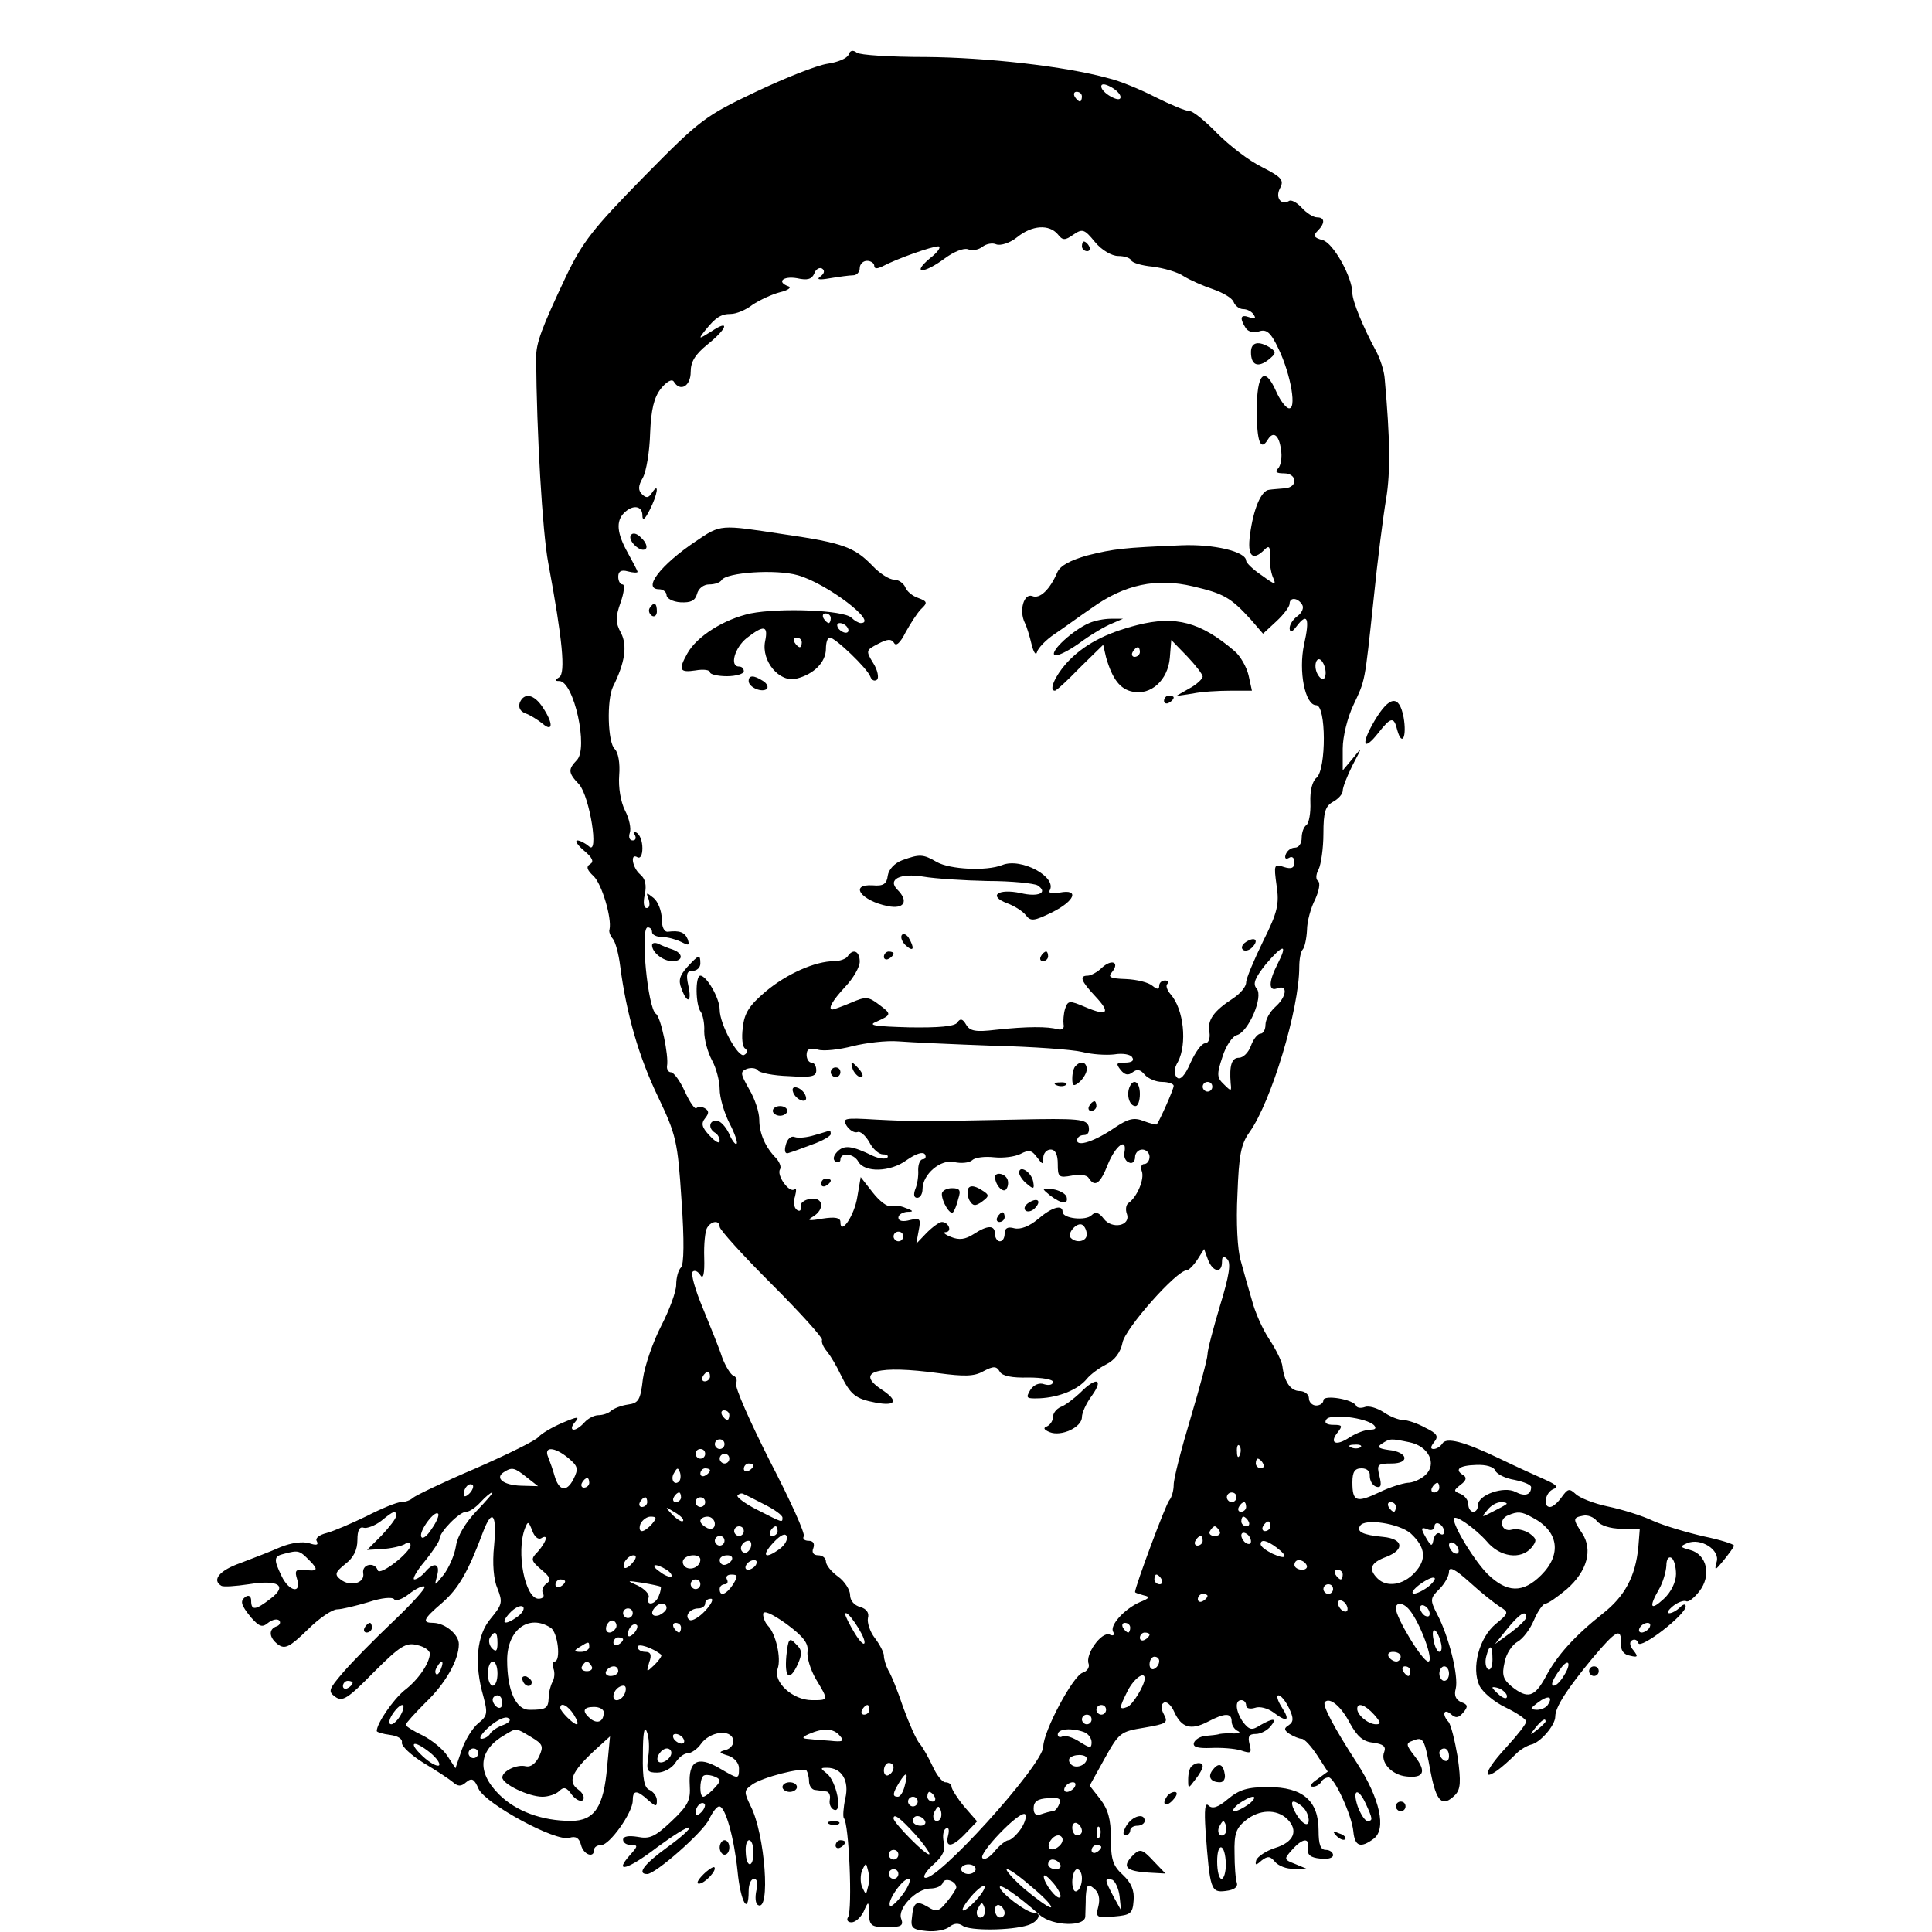 <?xml version="1.0" standalone="no"?>
<!DOCTYPE svg PUBLIC "-//W3C//DTD SVG 20010904//EN"
 "http://www.w3.org/TR/2001/REC-SVG-20010904/DTD/svg10.dtd">
<svg version="1.0" xmlns="http://www.w3.org/2000/svg"
 width="400pt" height="400pt" viewBox="0 0 400 400"
 preserveAspectRatio="xMidYMid meet">

<g transform="translate(0,400) scale(0.1,-0.1)"
fill="#000000" stroke="none">
<path d="M1757 3887 c-3 -8 -23 -16 -44 -19 -21 -3 -87 -29 -148 -58 -105 -50
-115 -57 -232 -176 -105 -107 -127 -135 -161 -206 -51 -108 -62 -138 -62 -168
1 -156 13 -361 25 -425 30 -161 36 -228 23 -237 -10 -6 -10 -8 0 -8 30 0 61
-140 36 -164 -18 -19 -18 -26 5 -50 22 -25 42 -150 20 -128 -7 6 -18 12 -24
12 -5 -1 1 -10 14 -21 18 -15 21 -23 13 -28 -9 -5 -7 -12 7 -25 17 -16 38 -87
33 -110 -2 -4 1 -13 7 -20 5 -6 12 -31 15 -56 13 -100 39 -189 78 -270 38 -80
41 -92 49 -215 6 -84 5 -133 -1 -139 -6 -6 -10 -22 -10 -36 0 -14 -14 -52 -31
-85 -17 -33 -34 -82 -38 -110 -5 -44 -9 -50 -31 -53 -14 -2 -29 -8 -35 -13 -5
-5 -17 -9 -26 -9 -9 0 -22 -7 -29 -15 -7 -8 -17 -15 -22 -15 -6 0 -5 7 2 15
11 13 7 13 -26 -1 -21 -9 -43 -22 -49 -29 -5 -7 -64 -36 -130 -65 -66 -28
-124 -56 -130 -61 -5 -5 -16 -9 -25 -9 -8 0 -40 -13 -71 -29 -31 -15 -68 -31
-83 -35 -16 -4 -24 -11 -20 -17 4 -8 -1 -9 -16 -4 -13 4 -37 1 -59 -8 -20 -9
-57 -23 -83 -33 -43 -15 -60 -35 -40 -47 4 -3 30 -1 57 3 62 10 81 -3 45 -30
-31 -24 -40 -25 -40 -4 0 8 -4 12 -10 9 -14 -9 -12 -17 10 -44 17 -19 23 -21
35 -11 9 7 19 9 23 5 4 -4 1 -10 -5 -12 -18 -6 -16 -24 3 -38 14 -10 24 -5 61
31 24 24 51 42 61 42 9 0 38 7 65 15 27 9 49 11 53 6 3 -5 17 0 31 11 14 11
29 18 32 15 3 -3 -27 -36 -66 -73 -39 -37 -85 -84 -103 -105 -30 -35 -31 -39
-16 -50 15 -11 26 -4 80 51 55 55 67 62 90 56 14 -3 26 -11 26 -18 -1 -20 -24
-54 -53 -76 -23 -19 -57 -68 -57 -84 0 -2 12 -6 28 -8 15 -2 26 -8 24 -16 -1
-7 19 -26 45 -42 27 -16 54 -34 61 -40 10 -9 17 -9 27 0 12 10 17 7 26 -14 15
-31 160 -110 188 -101 13 4 20 0 24 -15 5 -20 27 -28 27 -10 0 6 7 10 15 10
17 0 65 67 65 92 0 22 8 23 32 1 16 -14 18 -14 18 -1 0 9 -7 18 -15 22 -11 4
-15 22 -14 73 0 45 3 61 8 48 5 -11 6 -35 3 -53 -4 -29 -2 -32 19 -32 13 0 30
9 37 20 7 11 18 20 26 20 7 0 20 9 27 19 18 26 62 32 67 9 2 -9 -5 -18 -15
-21 -16 -4 -15 -6 5 -12 12 -4 22 -15 22 -26 0 -24 -1 -23 -42 1 -44 25 -63
14 -60 -36 2 -31 -3 -42 -38 -75 -34 -32 -45 -37 -70 -32 -19 3 -30 1 -30 -6
0 -6 7 -11 17 -11 14 0 14 -2 -2 -20 -36 -40 -5 -31 55 15 34 25 64 44 67 41
3 -2 -18 -21 -46 -41 -48 -35 -63 -55 -41 -55 17 0 115 86 128 113 7 15 16 27
21 27 13 0 31 -66 38 -134 6 -63 23 -94 23 -41 0 14 5 25 11 25 7 0 9 -10 5
-24 -3 -14 -2 -27 3 -30 27 -17 15 147 -15 205 -14 29 -14 32 3 44 20 15 105
37 113 29 2 -3 5 -13 5 -22 0 -9 6 -18 13 -18 6 -1 17 -2 22 -3 6 0 10 -8 8
-17 -2 -10 3 -19 9 -21 18 -7 5 59 -15 75 -14 11 -14 12 0 12 31 0 47 -27 38
-64 -4 -19 -5 -37 -3 -40 11 -11 18 -189 9 -205 -4 -6 -1 -11 7 -11 8 0 19 10
25 22 10 23 11 23 11 -4 1 -25 5 -28 37 -28 30 0 35 3 30 17 -9 21 31 63 60
63 12 0 24 5 26 12 4 12 28 3 28 -10 -1 -4 -9 -17 -20 -30 -16 -20 -22 -21
-39 -10 -24 14 -30 10 -33 -23 -3 -21 2 -24 30 -27 18 -2 40 2 48 9 9 7 18 8
27 2 14 -11 101 -10 135 1 22 7 31 26 12 26 -15 0 -70 42 -70 53 0 8 38 -18
83 -58 26 -23 95 -25 94 -2 0 6 1 25 1 41 2 24 4 27 17 16 10 -8 13 -21 9 -37
-6 -23 -4 -24 32 -21 35 3 39 6 41 33 2 21 -5 37 -22 53 -21 19 -25 32 -25 76
0 40 -6 60 -22 81 l-22 28 31 56 c30 54 33 56 82 64 46 8 50 10 41 27 -7 13
-7 21 0 25 5 3 15 -5 21 -19 15 -33 34 -39 69 -21 36 19 50 19 50 1 0 -8 6
-17 13 -20 6 -3 3 -5 -8 -5 -11 1 -24 0 -30 -1 -5 -2 -19 -3 -29 -4 -11 -1
-21 -7 -24 -14 -3 -9 7 -12 35 -11 21 1 49 -1 62 -5 21 -7 23 -6 18 13 -4 16
-1 21 13 21 10 0 23 7 30 15 15 18 7 19 -21 3 -17 -11 -22 -10 -35 6 -16 23
-18 46 -4 46 6 0 10 -5 10 -11 0 -6 8 -8 18 -5 10 4 27 -1 38 -9 29 -22 36
-18 18 10 -9 14 -12 25 -7 25 5 0 15 -12 22 -27 10 -21 9 -28 -1 -35 -10 -6
-10 -10 2 -18 8 -5 20 -10 25 -10 6 0 20 -16 32 -34 l22 -34 -22 -16 c-12 -8
-17 -15 -10 -15 6 -1 15 4 18 9 3 6 10 10 16 10 12 0 48 -79 51 -112 3 -31 15
-35 42 -15 27 20 13 83 -34 156 -48 74 -73 121 -67 127 10 11 34 -9 52 -44 15
-27 27 -38 48 -40 21 -3 27 -8 23 -19 -9 -21 15 -48 46 -51 36 -4 42 10 17 42
-18 23 -19 27 -4 32 22 9 24 5 37 -65 12 -62 24 -74 51 -47 11 12 12 27 5 78
-6 35 -14 67 -19 73 -14 15 -10 29 5 16 10 -9 16 -8 26 4 10 12 9 16 -5 21
-11 5 -15 14 -11 28 6 26 -14 107 -38 153 -16 31 -15 34 4 53 11 11 20 27 20
36 0 12 13 5 43 -22 24 -22 52 -44 63 -51 18 -11 18 -13 -9 -35 -35 -29 -51
-91 -34 -128 7 -14 31 -34 54 -45 23 -11 42 -24 43 -29 0 -5 -18 -28 -40 -52
-64 -69 -47 -81 20 -14 8 8 22 16 30 18 19 4 50 40 50 58 0 20 25 58 78 122
48 57 59 63 58 30 -1 -15 6 -24 19 -26 16 -4 17 -2 7 11 -8 9 -9 18 -3 21 5 3
11 1 13 -6 5 -13 98 59 98 76 0 6 -5 5 -12 -2 -7 -7 -17 -12 -22 -12 -6 0 -2
7 8 15 10 8 22 12 27 10 4 -3 16 6 27 20 26 33 16 77 -19 86 -21 6 -22 7 -6
14 28 12 69 -14 61 -39 -5 -19 -3 -18 15 4 11 14 21 27 21 30 0 3 -28 12 -62
19 -35 8 -82 22 -105 32 -23 11 -65 24 -94 30 -29 6 -59 18 -67 26 -13 12 -16
11 -29 -7 -8 -11 -18 -20 -24 -20 -15 0 -10 30 7 37 11 4 7 9 -18 20 -18 8
-60 27 -93 43 -75 36 -111 45 -119 31 -4 -6 -12 -11 -18 -11 -7 0 -6 5 1 14
10 12 7 18 -18 30 -16 9 -37 16 -46 16 -9 0 -27 7 -40 16 -14 9 -31 14 -39 11
-8 -3 -16 -2 -18 2 -5 14 -68 24 -68 12 0 -6 -7 -11 -15 -11 -8 0 -15 7 -15
15 0 8 -9 15 -19 15 -19 0 -32 19 -36 52 -1 9 -13 34 -27 55 -14 21 -30 57
-36 81 -7 23 -17 59 -23 81 -7 22 -10 81 -7 138 3 81 7 104 25 129 45 63 103
255 103 342 0 16 3 32 7 36 4 4 8 22 9 40 0 18 8 47 17 64 8 18 11 34 6 38 -5
3 -5 13 1 24 5 10 10 44 10 74 0 45 4 57 20 66 11 6 20 16 20 23 0 7 9 30 20
52 21 40 21 40 1 15 l-21 -25 0 45 c0 25 10 65 22 90 25 54 23 42 42 220 8 80
20 173 26 208 9 55 8 124 -3 247 -1 17 -10 44 -19 60 -26 48 -48 102 -48 118
0 33 -40 105 -62 110 -18 5 -20 9 -10 19 16 16 15 28 -1 28 -8 0 -22 9 -32 20
-10 11 -22 17 -26 14 -17 -10 -29 7 -19 26 9 17 4 23 -37 44 -27 13 -68 45
-93 70 -24 25 -50 46 -57 46 -8 0 -39 13 -71 29 -31 16 -75 34 -97 39 -90 25
-253 43 -378 44 -73 0 -137 4 -143 9 -8 6 -14 5 -17 -4z m563 -88 c0 -6 -7 -6
-20 1 -11 6 -20 15 -20 21 0 6 7 6 20 -1 11 -6 20 -15 20 -21z m-80 1 c0 -5
-2 -10 -4 -10 -3 0 -8 5 -11 10 -3 6 -1 10 4 10 6 0 11 -4 11 -10z m-50 -285
c10 -13 15 -13 32 -1 19 13 23 12 45 -15 14 -17 35 -29 48 -29 13 0 25 -4 27
-9 2 -5 22 -11 44 -13 23 -3 52 -11 65 -20 13 -8 40 -20 61 -27 20 -7 39 -18
42 -26 3 -8 12 -15 20 -15 8 0 18 -5 22 -12 5 -8 2 -9 -9 -5 -19 7 -21 -1 -8
-22 5 -8 17 -11 28 -7 15 5 24 -2 40 -36 26 -54 39 -130 20 -123 -7 3 -18 19
-25 35 -24 54 -40 37 -40 -40 0 -65 8 -85 23 -60 11 18 23 10 27 -20 3 -16 0
-34 -6 -40 -7 -7 -3 -10 12 -10 28 0 30 -29 2 -31 -11 -1 -26 -2 -32 -3 -17
-1 -33 -40 -40 -93 -6 -44 5 -56 30 -31 9 9 12 7 11 -12 -1 -14 2 -34 6 -44 8
-18 6 -18 -23 3 -18 12 -32 26 -32 30 0 19 -67 35 -135 32 -119 -5 -138 -7
-194 -21 -35 -10 -56 -21 -62 -35 -15 -35 -36 -56 -52 -49 -17 6 -28 -30 -15
-56 4 -8 10 -28 14 -45 4 -16 9 -23 11 -15 2 8 18 25 36 37 18 12 52 37 77 54
68 49 134 63 210 45 64 -15 78 -23 120 -69 l25 -29 28 26 c15 14 27 30 27 36
0 14 17 13 26 -2 4 -6 0 -16 -9 -23 -10 -7 -17 -18 -17 -26 1 -10 5 -8 15 5
22 29 27 15 15 -38 -12 -56 2 -126 25 -126 21 0 21 -132 1 -150 -9 -7 -14 -27
-13 -51 1 -22 -3 -43 -8 -47 -6 -4 -10 -16 -10 -27 0 -11 -6 -20 -14 -20 -8 0
-16 -6 -19 -14 -3 -8 0 -11 7 -7 6 4 11 0 11 -9 0 -12 -6 -15 -22 -10 -20 7
-21 5 -15 -38 6 -39 2 -56 -28 -116 -19 -39 -35 -77 -35 -85 0 -9 -12 -23 -27
-33 -40 -26 -54 -45 -49 -70 2 -13 -2 -23 -9 -23 -7 0 -20 -18 -30 -40 -12
-28 -22 -37 -28 -31 -7 7 -7 18 2 33 19 37 12 108 -15 139 -8 9 -11 19 -7 22
3 4 1 7 -5 7 -7 0 -12 -5 -12 -11 0 -8 -4 -8 -14 0 -8 7 -32 13 -55 14 -32 1
-38 4 -29 14 17 21 0 28 -20 10 -10 -10 -24 -17 -30 -17 -18 0 -14 -11 15 -42
33 -35 27 -43 -20 -23 -33 14 -36 14 -42 -4 -3 -10 -4 -25 -3 -32 2 -8 -3 -12
-12 -10 -20 6 -64 6 -128 -1 -42 -5 -54 -3 -62 11 -7 12 -12 13 -18 4 -5 -8
-38 -11 -100 -10 -68 2 -86 4 -69 11 33 15 34 16 7 36 -22 17 -28 17 -58 4
-19 -8 -36 -14 -38 -14 -11 0 -1 18 26 47 17 18 30 41 30 52 0 22 -14 28 -25
11 -3 -5 -16 -10 -28 -10 -39 0 -98 -26 -142 -63 -33 -28 -44 -44 -47 -74 -3
-21 -1 -41 5 -44 5 -4 5 -9 -2 -13 -12 -8 -51 63 -51 94 0 23 -27 70 -40 70
-11 0 -10 -62 1 -75 4 -6 8 -24 7 -40 0 -17 7 -43 16 -60 9 -16 16 -44 16 -60
0 -17 9 -48 20 -70 11 -21 18 -41 15 -43 -2 -3 -10 7 -16 22 -7 14 -18 26 -26
26 -15 0 -17 -16 -3 -25 6 -3 10 -11 10 -17 0 -7 -9 -2 -21 11 -16 17 -18 25
-9 36 8 10 8 15 0 20 -6 4 -14 4 -18 1 -3 -4 -14 12 -24 34 -10 22 -23 40 -29
40 -5 0 -9 6 -8 13 4 21 -13 102 -23 108 -17 11 -33 179 -17 179 5 0 9 -4 9
-10 0 -5 9 -10 21 -10 11 0 29 -5 39 -10 16 -8 18 -8 14 5 -6 15 -17 19 -41
16 -8 -1 -13 10 -13 27 0 16 -8 36 -17 43 -15 12 -16 12 -10 -3 3 -10 2 -18
-4 -18 -6 0 -8 11 -4 28 4 20 1 33 -10 42 -16 14 -21 45 -5 35 6 -3 10 5 10
19 0 14 -5 28 -12 32 -7 4 -8 3 -4 -4 4 -7 2 -12 -4 -12 -7 0 -9 7 -6 16 3 8
-1 29 -10 46 -9 18 -14 48 -12 73 2 25 -2 47 -9 54 -15 13 -17 102 -4 129 25
50 30 85 17 111 -12 22 -12 33 -1 64 7 20 9 37 4 37 -5 0 -9 7 -9 16 0 11 6
15 20 11 11 -3 20 -3 20 -1 0 2 -9 19 -20 39 -23 41 -25 66 -8 83 18 18 38 15
38 -5 0 -12 5 -9 15 11 16 31 21 60 5 36 -7 -11 -12 -12 -21 -3 -8 8 -8 17 2
34 7 13 14 54 15 92 2 49 8 74 22 92 12 15 23 21 27 15 13 -22 35 -10 35 20 0
21 9 36 35 57 41 33 47 53 8 27 -27 -17 -28 -17 -13 2 21 26 32 34 53 34 11 0
31 8 45 19 15 10 41 22 57 26 17 4 24 10 18 12 -26 9 -12 22 17 17 22 -5 31
-2 36 10 3 9 11 13 16 10 6 -4 5 -10 -3 -16 -10 -7 -3 -8 20 -4 18 3 40 6 47
6 8 0 14 7 14 15 0 8 7 15 15 15 8 0 15 -5 15 -10 0 -7 6 -7 18 -1 28 15 101
41 115 41 6 -1 -1 -12 -18 -25 -39 -33 -12 -32 31 0 19 14 39 22 48 19 9 -4
22 -1 30 5 7 6 21 9 29 5 9 -3 28 3 43 15 31 25 66 27 84 6z m552 -919 c-2 -5
-9 -1 -14 8 -5 9 -6 21 -2 28 9 14 25 -22 16 -36z m-97 -592 c-19 -37 -19 -58
0 -50 22 8 19 -18 -5 -39 -11 -10 -20 -26 -20 -37 0 -10 -5 -18 -10 -18 -6 0
-15 -11 -20 -25 -5 -14 -16 -25 -25 -25 -15 0 -20 -16 -17 -53 2 -17 1 -17
-14 -2 -15 14 -15 21 -3 57 7 23 21 43 30 45 24 7 55 79 41 96 -9 10 -4 22 19
51 36 42 46 43 24 0z m-590 -169 c83 -2 166 -8 186 -13 19 -5 49 -7 66 -5 17
3 34 0 37 -6 5 -7 -1 -11 -15 -11 -18 0 -19 -2 -9 -15 9 -11 16 -12 25 -5 9 7
16 6 25 -5 7 -8 23 -15 36 -15 13 0 24 -4 24 -8 0 -7 -28 -70 -35 -80 -1 -1
-14 2 -27 7 -20 8 -32 5 -59 -13 -42 -29 -79 -41 -79 -27 0 6 6 11 14 11 9 0
12 7 10 18 -5 15 -19 17 -152 14 -201 -4 -208 -4 -288 0 -66 4 -71 3 -61 -13
6 -9 16 -15 22 -13 6 3 17 -7 25 -21 7 -14 20 -25 28 -25 9 0 12 -3 9 -7 -4
-3 -17 -2 -30 4 -43 21 -59 23 -73 9 -9 -9 -10 -17 -4 -21 5 -3 10 -1 10 4 0
16 28 13 37 -4 13 -23 66 -22 100 3 20 14 34 18 38 12 3 -5 1 -10 -4 -10 -6 0
-10 -10 -10 -22 1 -13 -2 -31 -6 -40 -4 -11 -3 -18 4 -18 6 0 11 8 11 18 0 31
38 63 66 56 13 -3 30 -2 37 4 6 6 27 8 45 6 19 -2 43 1 55 7 17 9 23 8 34 -7
12 -16 13 -16 13 -1 0 9 7 17 15 17 10 0 15 -10 15 -30 0 -27 2 -29 29 -24 16
4 32 1 35 -5 13 -20 24 -12 40 29 16 39 40 56 34 24 -2 -10 3 -19 10 -21 6 -3
12 2 12 11 0 9 7 16 15 16 8 0 15 -7 15 -15 0 -8 -5 -15 -11 -15 -6 0 -8 -7
-5 -15 6 -16 -10 -54 -28 -66 -5 -4 -6 -14 -3 -22 9 -25 -31 -33 -48 -10 -10
13 -17 15 -25 7 -12 -12 -60 -7 -60 7 0 16 -22 10 -51 -15 -18 -15 -36 -22
-49 -19 -14 4 -20 0 -20 -11 0 -9 -4 -16 -10 -16 -5 0 -10 7 -10 15 0 19 -15
19 -44 0 -17 -11 -30 -13 -47 -6 -13 5 -18 10 -11 10 14 1 6 21 -8 21 -5 0
-19 -10 -31 -22 l-22 -23 5 27 c5 25 3 27 -18 22 -15 -4 -24 -2 -24 5 0 6 8
11 18 12 14 0 14 2 -3 8 -11 5 -25 6 -31 4 -7 -2 -23 10 -37 28 l-25 32 -7
-41 c-6 -39 -35 -81 -35 -52 0 9 -11 11 -37 7 -28 -5 -34 -4 -20 4 25 15 22
41 -5 37 -13 -2 -22 -9 -20 -16 1 -8 -2 -11 -8 -7 -6 4 -8 16 -4 28 3 12 3 19
-1 15 -10 -10 -38 29 -30 41 3 5 -1 15 -8 23 -22 22 -35 51 -35 80 0 15 -9 43
-21 63 -18 32 -19 36 -5 42 9 3 19 2 23 -3 3 -5 32 -11 64 -12 47 -3 57 -1 57
12 0 9 -4 16 -10 16 -5 0 -10 7 -10 16 0 12 6 15 23 11 12 -4 45 0 72 7 28 7
70 12 95 10 25 -2 113 -6 195 -9z m455 -85 c0 -5 -4 -10 -10 -10 -5 0 -10 5
-10 10 0 6 5 10 10 10 6 0 10 -4 10 -10z m-1020 -290 c0 -6 48 -59 107 -118
59 -59 106 -111 105 -116 -2 -5 3 -16 11 -25 7 -9 19 -29 27 -46 21 -43 31
-51 73 -59 43 -8 48 4 11 28 -55 37 -5 50 119 33 53 -7 74 -7 93 4 21 11 27
11 34 -1 5 -9 26 -13 59 -12 29 0 51 -4 51 -9 0 -6 -8 -8 -18 -5 -10 4 -22 -1
-29 -12 -10 -17 -8 -18 20 -17 40 2 79 18 97 40 7 9 26 23 40 30 18 9 30 25
34 45 5 29 112 150 133 150 4 0 14 10 22 22 l14 22 8 -22 c10 -26 29 -29 29
-5 0 12 3 14 11 6 8 -8 4 -34 -15 -96 -14 -47 -26 -92 -26 -101 0 -9 -16 -68
-35 -132 -19 -63 -35 -125 -35 -138 0 -12 -4 -26 -9 -32 -7 -7 -71 -179 -71
-190 0 -2 8 -4 18 -7 14 -3 12 -6 -8 -14 -32 -14 -64 -49 -55 -62 3 -6 0 -9
-8 -5 -17 6 -51 -42 -43 -61 2 -7 -3 -15 -12 -18 -20 -5 -82 -122 -82 -153 0
-38 -228 -289 -246 -271 -3 3 6 16 20 28 18 16 24 29 20 45 -3 12 -1 25 4 28
6 4 8 -2 5 -14 -7 -27 9 -25 37 5 l23 24 -27 31 c-14 17 -26 36 -26 41 0 5 -6
9 -13 9 -6 0 -18 15 -26 33 -8 17 -20 39 -27 47 -7 8 -22 42 -34 75 -11 33
-25 68 -31 77 -5 10 -9 23 -9 30 0 7 -9 24 -19 37 -10 13 -16 32 -14 41 3 11
-3 19 -16 23 -12 3 -21 13 -21 25 0 10 -11 28 -25 38 -14 10 -25 24 -25 31 0
7 -7 13 -16 13 -10 0 -14 6 -10 15 3 9 0 15 -10 15 -8 0 -13 4 -10 9 4 5 -28
75 -70 156 -41 81 -73 153 -70 161 3 7 0 14 -6 16 -5 2 -16 19 -23 38 -6 19
-25 65 -40 102 -16 38 -25 71 -21 75 4 4 11 1 16 -7 6 -10 9 3 8 36 -1 28 2
56 6 62 9 15 26 16 26 2z m760 -16 c0 -14 -21 -19 -33 -7 -9 9 13 34 24 27 5
-3 9 -12 9 -20z m-380 -4 c0 -5 -4 -10 -10 -10 -5 0 -10 5 -10 10 0 6 5 10 10
10 6 0 10 -4 10 -10z m-400 -290 c0 -5 -5 -10 -11 -10 -5 0 -7 5 -4 10 3 6 8
10 11 10 2 0 4 -4 4 -10z m40 -80 c0 -5 -2 -10 -4 -10 -3 0 -8 5 -11 10 -3 6
-1 10 4 10 6 0 11 -4 11 -10z m1335 -21 c5 -6 3 -9 -8 -9 -10 0 -29 -7 -43
-16 -28 -19 -43 -12 -24 11 10 13 9 15 -9 15 -14 0 -20 4 -15 11 7 13 83 4 99
-12z m-1345 -39 c0 -5 -4 -10 -10 -10 -5 0 -10 5 -10 10 0 6 5 10 10 10 6 0
10 -4 10 -10z m1418 4 c40 -8 58 -45 33 -68 -10 -9 -26 -16 -37 -16 -10 -1
-37 -9 -59 -20 -47 -22 -55 -19 -55 21 0 22 5 29 19 29 11 0 18 -6 17 -16 0
-9 5 -19 13 -22 10 -3 12 2 7 22 -6 24 -4 26 25 26 39 0 34 24 -6 28 -21 3
-25 6 -14 13 17 11 18 11 57 3z m-351 -26 c-3 -8 -6 -5 -6 6 -1 11 2 17 5 13
3 -3 4 -12 1 -19z m250 16 c-3 -3 -12 -4 -19 -1 -8 3 -5 6 6 6 11 1 17 -2 13
-5z m-1640 -23 c20 -17 21 -22 10 -44 -14 -27 -30 -24 -39 8 -3 11 -9 28 -13
38 -10 23 13 22 42 -2z m283 9 c0 -5 -4 -10 -10 -10 -5 0 -10 5 -10 10 0 6 5
10 10 10 6 0 10 -4 10 -10z m50 -10 c0 -5 -4 -10 -10 -10 -5 0 -10 5 -10 10 0
6 5 10 10 10 6 0 10 -4 10 -10z m1105 -10 c3 -5 1 -10 -4 -10 -6 0 -11 5 -11
10 0 6 2 10 4 10 3 0 8 -4 11 -10z m-1055 -4 c0 -3 -4 -8 -10 -11 -5 -3 -10
-1 -10 4 0 6 5 11 10 11 6 0 10 -2 10 -4z m1536 -11 c3 -7 21 -16 40 -19 19
-4 34 -10 34 -15 0 -16 -13 -20 -32 -10 -24 13 -78 -6 -78 -27 0 -8 -4 -14
-10 -14 -5 0 -10 7 -10 15 0 9 -7 18 -16 22 -15 6 -15 7 0 19 11 8 13 14 7 19
-21 12 -11 21 25 22 21 1 37 -4 40 -12z m-2005 -14 l23 -18 -35 1 c-37 1 -55
16 -36 28 17 11 22 10 48 -11z m315 -8 c-10 -10 -19 5 -10 18 6 11 8 11 12 0
2 -7 1 -15 -2 -18z m64 23 c0 -3 -4 -8 -10 -11 -5 -3 -10 -1 -10 4 0 6 5 11
10 11 6 0 10 -2 10 -4z m-250 -26 c0 -5 -5 -10 -11 -10 -5 0 -7 5 -4 10 3 6 8
10 11 10 2 0 4 -4 4 -10z m-248 -22 c-7 -7 -12 -8 -12 -2 0 14 12 26 19 19 2
-3 -1 -11 -7 -17z m2008 12 c0 -5 -5 -10 -11 -10 -5 0 -7 5 -4 10 3 6 8 10 11
10 2 0 4 -4 4 -10z m-1993 -48 c-23 -24 -40 -52 -43 -73 -3 -19 -15 -46 -26
-60 -19 -23 -19 -24 -13 -1 7 25 -7 29 -25 7 -7 -8 -17 -15 -22 -15 -5 0 4 17
21 37 17 21 31 42 31 47 0 14 41 56 55 56 7 0 20 9 30 20 10 11 21 20 24 20 3
0 -12 -17 -32 -38z m423 28 c0 -5 -5 -10 -11 -10 -5 0 -7 5 -4 10 3 6 8 10 11
10 2 0 4 -4 4 -10z m173 -15 c20 -10 37 -22 37 -27 0 -11 1 -11 -52 16 -26 13
-44 27 -41 30 4 4 9 5 12 3 3 -1 23 -11 44 -22z m977 15 c0 -5 -4 -10 -10 -10
-5 0 -10 5 -10 10 0 6 5 10 10 10 6 0 10 -4 10 -10z m-1220 -10 c0 -5 -5 -10
-11 -10 -5 0 -7 5 -4 10 3 6 8 10 11 10 2 0 4 -4 4 -10z m120 0 c0 -5 -4 -10
-10 -10 -5 0 -10 5 -10 10 0 6 5 10 10 10 6 0 10 -4 10 -10z m1120 -10 c0 -5
-5 -10 -11 -10 -5 0 -7 5 -4 10 3 6 8 10 11 10 2 0 4 -4 4 -10z m310 0 c0 -5
-2 -10 -4 -10 -3 0 -8 5 -11 10 -3 6 -1 10 4 10 6 0 11 -4 11 -10z m229 6 c-2
-2 -15 -9 -29 -16 -23 -12 -24 -12 -11 3 7 10 20 17 29 17 8 0 13 -2 11 -4z
m-1705 -35 c-2 -3 -12 3 -22 13 -16 17 -16 18 5 5 12 -7 20 -15 17 -18z m-594
10 c0 -5 -14 -23 -30 -40 l-30 -30 32 2 c18 1 39 6 46 10 6 5 12 4 12 -2 0
-15 -64 -65 -68 -52 -6 18 -33 13 -30 -6 4 -21 -27 -29 -47 -13 -13 10 -11 15
10 32 17 13 25 29 25 50 0 19 4 28 13 25 6 -2 23 4 36 14 27 22 31 23 31 10z
m74 -26 c-10 -16 -20 -23 -22 -16 -4 12 28 55 35 47 3 -2 -3 -17 -13 -31z
m2279 23 c54 -28 61 -76 18 -119 -38 -38 -71 -37 -111 2 -27 27 -70 97 -70
114 0 12 44 -19 68 -46 27 -33 71 -39 93 -13 11 14 11 18 -4 29 -10 7 -27 11
-37 8 -22 -6 -29 22 -7 30 19 8 27 8 50 -5z m183 -23 l39 0 -3 -38 c-6 -61
-28 -102 -74 -138 -58 -46 -95 -87 -118 -131 -23 -42 -37 -46 -70 -20 -18 15
-21 24 -15 50 3 18 16 37 27 43 11 6 26 26 34 45 8 19 19 34 24 34 5 0 25 14
44 30 42 37 54 81 32 115 -20 30 -20 33 2 37 9 2 22 -3 28 -11 7 -9 28 -16 50
-16z m-2333 -35 c-4 -37 -1 -71 7 -89 11 -28 10 -33 -14 -62 -29 -34 -35 -93
-15 -162 9 -34 8 -40 -11 -55 -11 -9 -27 -34 -34 -55 l-13 -38 -17 26 c-9 14
-33 33 -51 42 -19 9 -35 19 -35 22 0 3 19 24 41 46 41 39 69 88 69 121 0 20
-28 43 -52 44 -25 0 -23 7 18 42 33 29 53 63 84 146 19 50 29 38 23 -28z m327
45 c-7 -8 -16 -15 -21 -15 -5 0 -6 7 -3 15 4 8 13 15 21 15 13 0 13 -3 3 -15z
m130 0 c0 -9 -6 -12 -15 -9 -8 4 -15 10 -15 15 0 5 7 9 15 9 8 0 15 -7 15 -15z
m1105 5 c3 -5 1 -10 -4 -10 -6 0 -11 5 -11 10 0 6 2 10 4 10 3 0 8 -4 11 -10z
m-1465 -35 c16 10 12 -6 -6 -27 -16 -16 -15 -19 7 -38 19 -16 21 -21 10 -29
-7 -5 -10 -14 -7 -20 4 -6 0 -11 -9 -11 -28 0 -47 97 -28 146 6 15 7 15 15 -5
4 -12 12 -19 18 -16z m1510 25 c0 -5 -5 -10 -11 -10 -5 0 -7 5 -4 10 3 6 8 10
11 10 2 0 4 -4 4 -10z m291 -15 c31 -29 33 -54 8 -81 -24 -26 -58 -31 -77 -12
-20 20 -14 33 19 45 38 15 34 37 -7 41 -43 4 -56 11 -48 23 9 16 81 5 105 -16z
m69 4 c0 -6 -4 -8 -9 -4 -5 3 -11 -3 -13 -12 -3 -16 -5 -15 -16 4 -11 19 -10
22 3 17 8 -4 15 -1 15 6 0 6 5 8 10 5 6 -3 10 -11 10 -16z m-1450 1 c0 -5 -4
-10 -10 -10 -5 0 -10 5 -10 10 0 6 5 10 10 10 6 0 10 -4 10 -10z m70 0 c0 -5
-5 -10 -11 -10 -5 0 -7 5 -4 10 3 6 8 10 11 10 2 0 4 -4 4 -10z m915 0 c3 -5
-1 -10 -10 -10 -9 0 -13 5 -10 10 3 6 8 10 10 10 2 0 7 -4 10 -10z m-911 -37
c-30 -22 -39 -15 -13 13 15 16 25 21 28 13 2 -7 -4 -18 -15 -26z m976 16 c0
-6 -4 -7 -10 -4 -5 3 -10 11 -10 16 0 6 5 7 10 4 6 -3 10 -11 10 -16z m-1090
1 c0 -5 -4 -10 -10 -10 -5 0 -10 5 -10 10 0 6 5 10 10 10 6 0 10 -4 10 -10z
m990 0 c0 -5 -5 -10 -11 -10 -5 0 -7 5 -4 10 3 6 8 10 11 10 2 0 4 -4 4 -10z
m-936 -15 c-4 -8 -10 -12 -15 -9 -11 6 -2 24 11 24 5 0 7 -7 4 -15z m1089 1
c25 -19 21 -26 -8 -13 -14 7 -25 15 -25 20 0 11 13 8 33 -7z m377 -7 c0 -6 -4
-7 -10 -4 -5 3 -10 11 -10 16 0 6 5 7 10 4 6 -3 10 -11 10 -16z m-2380 -19
c21 -21 18 -24 -13 -20 -15 1 -17 -3 -12 -19 10 -32 -17 -26 -32 6 -17 35 -16
41 5 46 30 8 32 7 52 -13z m670 -5 c-7 -9 -15 -13 -17 -11 -7 7 7 26 19 26 6
0 6 -6 -2 -15z m140 6 c0 -14 -18 -23 -30 -16 -6 4 -8 11 -5 16 8 12 35 12 35
0z m65 -1 c-3 -5 -10 -10 -16 -10 -5 0 -9 5 -9 10 0 6 7 10 16 10 8 0 12 -4 9
-10z m1955 -29 c0 -16 -10 -37 -25 -51 -28 -26 -32 -18 -10 20 8 14 14 35 15
48 0 13 4 20 10 17 6 -3 10 -19 10 -34z m-1905 19 c-3 -5 -11 -10 -16 -10 -6
0 -7 5 -4 10 3 6 11 10 16 10 6 0 7 -4 4 -10z m1140 0 c3 -5 -1 -10 -9 -10 -9
0 -16 5 -16 10 0 6 4 10 9 10 6 0 13 -4 16 -10z m-1325 -10 c8 -5 12 -11 10
-14 -3 -2 -14 2 -24 10 -22 15 -10 19 14 4z m1400 -10 c0 -5 -2 -10 -4 -10 -3
0 -8 5 -11 10 -3 6 -1 10 4 10 6 0 11 -4 11 -10z m-1262 -20 c-14 -21 -28 -27
-28 -10 0 6 5 10 11 10 5 0 7 5 4 10 -3 6 1 10 9 10 14 0 14 -3 4 -20z m887
10 c3 -5 1 -10 -4 -10 -6 0 -11 5 -11 10 0 6 2 10 4 10 3 0 8 -4 11 -10z m551
-16 c-30 -21 -45 -16 -16 6 14 10 27 16 30 13 3 -2 -4 -11 -14 -19z m-1786 12
c0 -3 -4 -8 -10 -11 -5 -3 -10 -1 -10 4 0 6 5 11 10 11 6 0 10 -2 10 -4z m198
-11 c1 -1 0 -10 -4 -19 -7 -19 -28 -22 -21 -3 2 6 -8 17 -22 24 -25 11 -24 11
9 6 19 -3 36 -7 38 -8z m82 5 c0 -5 -4 -10 -10 -10 -5 0 -10 5 -10 10 0 6 5
10 10 10 6 0 10 -4 10 -10z m1310 -10 c0 -5 -4 -10 -10 -10 -5 0 -10 5 -10 10
0 6 5 10 10 10 6 0 10 -4 10 -10z m-260 -14 c0 -3 -4 -8 -10 -11 -5 -3 -10 -1
-10 4 0 6 5 11 10 11 6 0 10 -2 10 -4z m-1040 -31 c-12 -13 -27 -22 -32 -19
-12 7 0 24 18 24 8 0 14 5 14 10 0 6 5 10 12 10 6 0 1 -11 -12 -25z m1330 4
c0 -6 -4 -7 -10 -4 -5 3 -10 11 -10 16 0 6 5 7 10 4 6 -3 10 -11 10 -16z
m-1717 -15 c-27 -20 -39 -17 -18 6 10 11 22 17 27 14 5 -3 1 -12 -9 -20z m307
17 c0 -5 -7 -11 -15 -15 -15 -5 -20 5 -8 17 9 10 23 9 23 -2z m1538 -4 c22
-26 52 -107 39 -107 -12 0 -67 91 -67 110 0 14 16 12 28 -3z m42 -8 c0 -6 -4
-7 -10 -4 -5 3 -10 11 -10 16 0 6 5 7 10 4 6 -3 10 -11 10 -16z m-1650 1 c0
-5 -4 -10 -10 -10 -5 0 -10 5 -10 10 0 6 5 10 10 10 6 0 10 -4 10 -10z m362
-79 c-2 -12 6 -38 17 -57 27 -45 27 -44 -8 -44 -40 0 -81 38 -71 65 8 22 -4
73 -20 89 -5 5 -10 16 -10 24 0 9 17 2 48 -20 35 -26 46 -40 44 -57z m118 19
c0 -8 -9 0 -20 18 -11 18 -20 36 -20 40 1 14 40 -43 40 -58z m1370 52 c0 -5
-15 -19 -32 -32 l-33 -24 25 31 c25 31 40 41 40 25z m-1885 -23 c-10 -15 -25
-10 -19 6 4 8 10 12 15 9 5 -3 7 -10 4 -15z m-135 1 c15 -9 22 -70 8 -70 -4 0
-5 -7 -2 -15 3 -8 2 -20 -2 -27 -4 -7 -8 -22 -8 -33 -1 -22 -5 -25 -40 -25
-28 0 -46 40 -46 103 0 63 45 96 90 67z m172 -12 c-7 -7 -12 -8 -12 -2 0 14
12 26 19 19 2 -3 -1 -11 -7 -17z m98 12 c0 -5 -2 -10 -4 -10 -3 0 -8 5 -11 10
-3 6 -1 10 4 10 6 0 11 -4 11 -10z m930 0 c0 -5 -2 -10 -4 -10 -3 0 -8 5 -11
10 -3 6 -1 10 4 10 6 0 11 -4 11 -10z m1075 0 c-3 -5 -11 -10 -16 -10 -6 0 -7
5 -4 10 3 6 11 10 16 10 6 0 7 -4 4 -10z m-432 -30 c3 -11 2 -20 -3 -20 -4 0
-10 11 -12 25 -6 29 7 25 15 -5z m-1953 -2 c0 -16 -3 -19 -11 -11 -6 6 -8 16
-5 22 11 17 16 13 16 -11z m1350 18 c0 -3 -4 -8 -10 -11 -5 -3 -10 -1 -10 4 0
6 5 11 10 11 6 0 10 -2 10 -4z m-1090 -10 c0 -3 -4 -8 -10 -11 -5 -3 -10 -1
-10 4 0 6 5 11 10 11 6 0 10 -2 10 -4z m-70 -16 c0 -5 -8 -10 -17 -10 -15 0
-16 2 -3 10 19 12 20 12 20 0z m149 -16 c2 -2 -4 -11 -14 -21 -17 -16 -17 -16
-11 5 6 16 3 22 -8 22 -9 0 -16 5 -16 10 0 9 32 -2 49 -16z m1721 -10 c0 -14
-4 -23 -9 -20 -5 3 -7 15 -4 26 7 28 13 25 13 -6z m-190 6 c0 -5 -4 -10 -9
-10 -6 0 -13 5 -16 10 -3 6 1 10 9 10 9 0 16 -4 16 -10z m-500 -9 c0 -6 -4
-13 -10 -16 -5 -3 -10 1 -10 9 0 9 5 16 10 16 6 0 10 -4 10 -9z m-1487 -16
c-3 -9 -8 -14 -10 -11 -3 3 -2 9 2 15 9 16 15 13 8 -4z m117 -10 c0 -14 -4
-25 -10 -25 -5 0 -10 11 -10 25 0 14 5 25 10 25 6 0 10 -11 10 -25z m195 15
c3 -5 -1 -10 -10 -10 -9 0 -13 5 -10 10 3 6 8 10 10 10 2 0 7 -4 10 -10z
m2013 -19 c-7 -12 -16 -21 -21 -21 -8 0 -2 14 16 38 16 20 20 6 5 -17z m-1958
9 c0 -5 -7 -10 -16 -10 -8 0 -12 5 -9 10 3 6 10 10 16 10 5 0 9 -4 9 -10z
m1640 0 c0 -5 -2 -10 -4 -10 -3 0 -8 5 -11 10 -3 6 -1 10 4 10 6 0 11 -4 11
-10z m80 -5 c0 -8 -4 -15 -10 -15 -5 0 -10 7 -10 15 0 8 5 15 10 15 6 0 10 -7
10 -15z m-630 -10 c0 -14 -25 -55 -36 -59 -18 -7 -17 -2 1 34 13 25 35 41 35
25z m-1640 -9 c0 -3 -4 -8 -10 -11 -5 -3 -10 -1 -10 4 0 6 5 11 10 11 6 0 10
-2 10 -4z m564 -21 c-6 -16 -24 -21 -24 -7 0 11 11 22 21 22 5 0 6 -7 3 -15z
m1826 -7 c0 -6 -6 -5 -15 2 -8 7 -15 14 -15 16 0 2 7 1 15 -2 8 -4 15 -11 15
-16z m-2080 -14 c0 -8 -4 -12 -10 -9 -5 3 -10 10 -10 16 0 5 5 9 10 9 6 0 10
-7 10 -16z m2165 -3 c-3 -6 -14 -11 -23 -11 -15 1 -15 2 2 15 21 16 32 13 21
-4z m-2375 -21 c-6 -11 -15 -20 -20 -20 -6 0 -5 9 2 20 7 11 16 20 21 20 4 0
3 -9 -3 -20z m358 0 c7 -11 10 -20 6 -20 -7 0 -34 27 -34 34 0 13 16 5 28 -14z
m62 5 c0 -19 -12 -25 -27 -14 -19 16 -16 25 7 25 11 0 20 -5 20 -11z m550 5
c0 -5 -5 -10 -11 -10 -5 0 -7 5 -4 10 3 6 8 10 11 10 2 0 4 -4 4 -10z m490 0
c0 -5 -4 -10 -10 -10 -5 0 -10 5 -10 10 0 6 5 10 10 10 6 0 10 -4 10 -10z
m555 -10 c14 -16 15 -20 4 -20 -16 0 -39 19 -39 32 0 14 16 9 35 -12z m-1802
-21 c-12 -4 -24 -12 -28 -18 -3 -6 -12 -11 -18 -11 -7 0 1 12 16 25 16 14 33
22 39 18 7 -4 3 -9 -9 -14z m1217 11 c0 -5 -4 -10 -10 -10 -5 0 -10 5 -10 10
0 6 5 10 10 10 6 0 10 -4 10 -10z m940 -4 c0 -2 -8 -10 -17 -17 -16 -13 -17
-12 -4 4 13 16 21 21 21 13z m-2101 -32 c25 -15 27 -19 17 -41 -7 -14 -17 -22
-27 -20 -19 5 -49 -10 -49 -23 0 -14 55 -40 83 -40 12 0 28 5 35 12 9 9 15 8
26 -8 8 -10 18 -15 23 -11 4 5 0 15 -10 22 -22 16 -14 36 33 80 l33 30 -6 -63
c-7 -83 -26 -112 -75 -112 -60 0 -114 20 -149 55 -47 47 -42 92 12 123 25 15
22 15 54 -4z m640 2 c10 -11 6 -13 -21 -10 -18 1 -40 3 -48 4 -10 1 -9 4 5 10
30 13 51 12 64 -4z m505 8 c9 -3 16 -13 16 -21 0 -13 -3 -13 -25 1 -14 9 -30
14 -35 11 -6 -3 -10 -1 -10 4 0 12 29 14 54 5z m-829 -14 c3 -5 2 -10 -4 -10
-5 0 -13 5 -16 10 -3 6 -2 10 4 10 5 0 13 -4 16 -10z m-524 -29 c13 -11 21
-22 18 -26 -4 -3 -19 5 -34 19 -32 30 -19 35 16 7z m99 -1 c0 -5 -4 -10 -10
-10 -5 0 -10 5 -10 10 0 6 5 10 10 10 6 0 10 -4 10 -10z m400 1 c0 -12 -20
-25 -27 -18 -7 7 6 27 18 27 5 0 9 -4 9 -9z m1610 -7 c0 -8 -4 -12 -10 -9 -5
3 -10 10 -10 16 0 5 5 9 10 9 6 0 10 -7 10 -16z m-750 -5 c0 -12 -19 -21 -30
-14 -6 4 -8 10 -6 14 7 10 36 10 36 0z m-400 -18 c0 -6 -4 -13 -10 -16 -5 -3
-10 1 -10 9 0 9 5 16 10 16 6 0 10 -4 10 -9z m-360 -28 c0 -6 -27 -33 -34 -33
-8 0 -8 35 0 43 6 6 34 -2 34 -10z m383 -11 c-3 -12 -9 -22 -14 -22 -12 0 -11
7 3 30 15 24 19 21 11 -8z m352 -2 c-3 -5 -11 -10 -16 -10 -6 0 -7 5 -4 10 3
6 11 10 16 10 6 0 7 -4 4 -10z m-290 -20 c3 -5 1 -10 -4 -10 -6 0 -11 5 -11
10 0 6 2 10 4 10 3 0 8 -4 11 -10z m893 -15 c14 -31 15 -35 3 -35 -5 0 -14 14
-20 30 -12 36 1 40 17 5z m-928 5 c0 -5 -4 -10 -10 -10 -5 0 -10 5 -10 10 0 6
5 10 10 10 6 0 10 -4 10 -10z m293 -5 c-3 -8 -9 -15 -13 -15 -5 0 -15 -3 -24
-6 -11 -4 -16 0 -16 12 0 14 8 20 30 21 22 2 28 -1 23 -12z m-741 -17 c-7 -7
-12 -8 -12 -2 0 14 12 26 19 19 2 -3 -1 -11 -7 -17z m494 -15 c-10 -10 -19 5
-10 18 6 11 8 11 12 0 2 -7 1 -15 -2 -18z m168 -19 c-9 -13 -21 -24 -26 -24
-5 0 -18 -10 -28 -22 -10 -13 -22 -20 -26 -15 -9 9 76 98 88 91 4 -3 1 -16 -8
-30z m-220 -11 c19 -21 32 -40 30 -42 -5 -5 -74 65 -74 74 0 11 12 3 44 -32z
m21 27 c3 -5 -1 -10 -9 -10 -9 0 -16 5 -16 10 0 6 4 10 9 10 6 0 13 -4 16 -10z
m325 -21 c0 -5 -4 -9 -10 -9 -5 0 -10 7 -10 16 0 8 5 12 10 9 6 -3 10 -10 10
-16z m37 -11 c-3 -8 -6 -5 -6 6 -1 11 2 17 5 13 3 -3 4 -12 1 -19z m-77 -7 c0
-12 -20 -25 -27 -18 -7 7 6 27 18 27 5 0 9 -4 9 -9z m-640 -26 c0 -33 -15 -33
-16 0 -1 14 2 25 7 25 5 0 9 -11 9 -25z m720 11 c0 -3 -4 -8 -10 -11 -5 -3
-10 -1 -10 4 0 6 5 11 10 11 6 0 10 -2 10 -4z m-420 -16 c0 -5 -4 -10 -10 -10
-5 0 -10 5 -10 10 0 6 5 10 10 10 6 0 10 -4 10 -10z m335 -20 c3 -5 -1 -10 -9
-10 -9 0 -16 5 -16 10 0 6 4 10 9 10 6 0 13 -4 16 -10z m-398 -47 c-4 -17 -4
-17 -12 0 -4 9 -4 25 0 35 8 16 8 16 12 0 3 -10 3 -26 0 -35z m223 37 c0 -5
-7 -10 -15 -10 -8 0 -15 5 -15 10 0 6 7 10 15 10 8 0 15 -4 15 -10z m-160 -10
c0 -5 -4 -10 -10 -10 -5 0 -10 5 -10 10 0 6 5 10 10 10 6 0 10 -4 10 -10z
m280 -30 c25 -21 41 -39 35 -39 -5 0 -30 18 -55 39 -25 22 -40 40 -35 40 6 0
30 -18 55 -40z m100 21 c0 -11 -4 -23 -10 -26 -6 -4 -10 5 -10 19 0 14 5 26
10 26 6 0 10 -9 10 -19z m-45 -39 c-6 -7 -34 29 -34 43 0 6 9 -1 20 -14 11
-13 17 -26 14 -29z m-325 7 c-12 -16 -25 -28 -27 -25 -8 8 25 56 38 56 6 0 1
-14 -11 -31z m448 -5 l3 -29 -16 29 c-18 34 -19 39 -2 34 6 -3 13 -18 15 -34z
m-298 -9 c-30 -32 -38 -25 -9 9 12 14 25 24 27 21 3 -3 -5 -16 -18 -30z m16
-32 c-10 -10 -19 5 -10 18 6 11 8 11 12 0 2 -7 1 -15 -2 -18z m44 6 c0 -5 -4
-9 -10 -9 -5 0 -10 7 -10 16 0 8 5 12 10 9 6 -3 10 -10 10 -16z"/>
<path d="M2240 3490 c0 -5 5 -10 11 -10 5 0 7 5 4 10 -3 6 -8 10 -11 10 -2 0
-4 -4 -4 -10z"/>
<path d="M2590 3271 c0 -27 14 -33 36 -16 16 13 17 16 4 25 -24 15 -40 12 -40
-9z"/>
<path d="M1440 2879 c-73 -49 -111 -99 -75 -99 8 0 15 -6 15 -12 0 -7 13 -14
29 -15 21 -1 30 3 34 17 3 12 14 20 25 20 12 0 23 4 26 9 10 16 113 23 158 10
60 -17 168 -99 130 -99 -4 0 -13 5 -19 11 -16 16 -148 21 -209 9 -55 -12 -111
-47 -131 -83 -19 -34 -16 -40 17 -35 17 3 30 1 30 -4 0 -4 16 -8 35 -8 19 0
35 5 35 10 0 6 -4 10 -10 10 -20 0 -9 39 16 59 36 28 45 26 38 -7 -8 -41 30
-86 65 -77 36 9 61 34 61 62 0 12 3 23 8 23 11 0 78 -64 84 -81 3 -8 9 -10 14
-6 4 4 1 20 -8 34 -16 26 -15 27 10 40 19 10 27 11 33 2 4 -8 13 0 24 22 10
18 24 40 32 48 14 13 13 16 -6 23 -12 4 -24 14 -27 23 -4 8 -14 15 -23 15 -10
0 -30 13 -45 29 -37 38 -60 47 -184 65 -132 20 -129 21 -182 -15z m280 -159
c0 -5 -2 -10 -4 -10 -3 0 -8 5 -11 10 -3 6 -1 10 4 10 6 0 11 -4 11 -10z m35
-20 c3 -5 2 -10 -4 -10 -5 0 -13 5 -16 10 -3 6 -2 10 4 10 5 0 13 -4 16 -10z
m-95 -30 c0 -5 -2 -10 -4 -10 -3 0 -8 5 -11 10 -3 6 -1 10 4 10 6 0 11 -4 11
-10z"/>
<path d="M1306 2892 c-7 -12 22 -38 31 -28 4 3 0 14 -9 22 -9 10 -18 12 -22 6z"/>
<path d="M1345 2741 c-3 -5 -1 -12 5 -16 5 -3 10 1 10 9 0 18 -6 21 -15 7z"/>
<path d="M2255 2710 c-33 -14 -81 -58 -72 -66 4 -4 27 7 51 24 24 18 55 36 68
41 l23 10 -25 0 c-14 0 -34 -4 -45 -9z"/>
<path d="M2355 2706 c-67 -17 -112 -41 -147 -79 -24 -27 -37 -57 -24 -57 3 0
26 21 52 48 l48 47 6 -26 c13 -45 29 -66 55 -71 38 -8 73 24 77 70 l3 37 33
-34 c17 -18 32 -37 32 -42 0 -4 -12 -16 -27 -24 l-28 -16 34 5 c18 4 54 6 78
6 l45 0 -7 32 c-4 17 -17 40 -29 50 -70 60 -122 74 -201 54z m5 -56 c0 -5 -5
-10 -11 -10 -5 0 -7 5 -4 10 3 6 8 10 11 10 2 0 4 -4 4 -10z"/>
<path d="M1550 2590 c0 -13 28 -25 38 -16 3 4 0 11 -8 16 -20 13 -30 12 -30 0z"/>
<path d="M2410 2549 c0 -5 5 -7 10 -4 6 3 10 8 10 11 0 2 -4 4 -10 4 -5 0 -10
-5 -10 -11z"/>
<path d="M1868 2219 c-16 -6 -28 -19 -30 -32 -2 -17 -9 -22 -31 -20 -50 3 -24
-32 31 -43 34 -7 44 10 20 34 -21 21 5 35 54 27 23 -4 84 -8 133 -9 50 0 96
-5 103 -9 23 -15 2 -25 -35 -16 -47 10 -68 -6 -28 -21 16 -6 33 -17 39 -25 10
-13 17 -12 54 6 48 24 57 49 16 41 -15 -3 -24 -1 -21 4 17 28 -59 69 -98 53
-33 -13 -108 -9 -135 6 -29 17 -36 17 -72 4z"/>
<path d="M1867 2064 c-3 -5 1 -15 9 -22 16 -14 18 -5 5 17 -5 7 -11 9 -14 5z"/>
<path d="M2580 2050 c-8 -5 -11 -12 -7 -16 4 -4 13 -2 19 4 15 15 7 24 -12 12z"/>
<path d="M1350 2043 c0 -15 23 -33 42 -33 23 0 23 16 1 24 -10 3 -24 9 -30 12
-7 3 -13 2 -13 -3z"/>
<path d="M1830 2019 c0 -5 5 -7 10 -4 6 3 10 8 10 11 0 2 -4 4 -10 4 -5 0 -10
-5 -10 -11z"/>
<path d="M2155 2020 c-3 -5 -1 -10 4 -10 6 0 11 5 11 10 0 6 -2 10 -4 10 -3 0
-8 -4 -11 -10z"/>
<path d="M1423 1998 c-16 -18 -19 -28 -12 -45 12 -33 22 -28 14 7 -5 23 -3 30
9 30 9 0 16 7 16 15 0 20 -3 19 -27 -7z"/>
<path d="M1766 1785 c4 -8 11 -15 16 -15 6 0 5 6 -2 15 -7 8 -14 15 -16 15 -2
0 -1 -7 2 -15z"/>
<path d="M2227 1793 c-4 -3 -7 -15 -7 -26 0 -16 3 -17 15 -7 8 7 15 19 15 26
0 15 -12 19 -23 7z"/>
<path d="M1720 1780 c0 -5 5 -10 10 -10 6 0 10 5 10 10 0 6 -4 10 -10 10 -5 0
-10 -4 -10 -10z"/>
<path d="M2188 1753 c7 -3 16 -2 19 1 4 3 -2 6 -13 5 -11 0 -14 -3 -6 -6z"/>
<path d="M2338 1748 c-6 -17 1 -38 13 -38 5 0 9 11 9 25 0 26 -14 34 -22 13z"/>
<path d="M1642 1739 c2 -7 10 -15 17 -17 8 -3 12 1 9 9 -2 7 -10 15 -17 17 -8
3 -12 -1 -9 -9z"/>
<path d="M2255 1710 c-3 -5 -1 -10 4 -10 6 0 11 5 11 10 0 6 -2 10 -4 10 -3 0
-8 -4 -11 -10z"/>
<path d="M1600 1700 c0 -5 7 -10 15 -10 8 0 15 5 15 10 0 6 -7 10 -15 10 -8 0
-15 -4 -15 -10z"/>
<path d="M1687 1650 c-16 -5 -34 -7 -42 -4 -7 3 -15 -4 -18 -16 -4 -14 -1 -20
6 -17 7 2 29 10 50 18 20 7 37 17 37 21 0 4 -1 8 -2 7 -2 0 -16 -5 -31 -9z"/>
<path d="M2110 1572 c0 -5 7 -16 16 -23 14 -12 16 -11 13 5 -4 20 -29 35 -29
18z"/>
<path d="M2060 1563 c1 -18 18 -35 24 -24 4 6 4 16 1 21 -7 12 -25 13 -25 3z"/>
<path d="M1700 1549 c0 -5 5 -7 10 -4 6 3 10 8 10 11 0 2 -4 4 -10 4 -5 0 -10
-5 -10 -11z"/>
<path d="M2005 1540 c-3 -5 -2 -17 2 -25 7 -12 12 -13 26 -3 16 12 16 14 -2
25 -13 8 -22 9 -26 3z"/>
<path d="M1950 1528 c0 -16 17 -44 23 -38 3 3 8 15 11 28 6 18 3 22 -13 22
-12 0 -21 -6 -21 -12z"/>
<path d="M2174 1525 c24 -18 39 -20 34 -2 -3 6 -15 13 -29 15 -23 2 -23 2 -5
-13z"/>
<path d="M2130 1510 c-8 -5 -11 -12 -7 -16 4 -4 13 -2 19 4 15 15 7 24 -12 12z"/>
<path d="M2065 1480 c-3 -5 -1 -10 4 -10 6 0 11 5 11 10 0 6 -2 10 -4 10 -3 0
-8 -4 -11 -10z"/>
<path d="M2236 1116 c-13 -12 -31 -26 -40 -29 -9 -4 -16 -13 -16 -21 0 -8 -6
-16 -12 -19 -9 -3 -7 -7 5 -12 24 -10 67 10 67 31 0 9 9 29 21 45 25 35 8 39
-25 5z"/>
<path d="M1628 571 c-4 -46 7 -53 24 -16 9 21 9 29 -4 41 -14 15 -16 12 -20
-25z"/>
<path d="M1082 521 c4 -13 18 -16 19 -4 0 4 -5 9 -11 12 -7 2 -11 -2 -8 -8z"/>
<path d="M1076 2545 c-3 -10 1 -18 12 -22 9 -3 25 -13 35 -21 22 -19 23 0 1
33 -18 28 -39 32 -48 10z"/>
<path d="M2846 2508 c-29 -49 -24 -66 8 -25 26 33 32 34 39 5 10 -35 20 -13
13 27 -9 47 -29 45 -60 -7z"/>
<path d="M755 630 c-3 -5 -1 -10 4 -10 6 0 11 5 11 10 0 6 -2 10 -4 10 -3 0
-8 -4 -11 -10z"/>
<path d="M3290 540 c0 -5 5 -10 10 -10 6 0 10 5 10 10 0 6 -4 10 -10 10 -5 0
-10 -4 -10 -10z"/>
<path d="M2467 343 c-4 -3 -7 -15 -7 -27 0 -20 0 -20 15 0 8 10 15 22 15 27 0
9 -14 9 -23 0z"/>
<path d="M2512 337 c-13 -15 -6 -27 14 -27 7 0 11 7 10 15 -3 22 -12 27 -24
12z"/>
<path d="M1620 300 c0 -5 7 -10 15 -10 8 0 15 5 15 10 0 6 -7 10 -15 10 -8 0
-15 -4 -15 -10z"/>
<path d="M2542 275 c-20 -17 -32 -21 -40 -13 -7 7 -9 -8 -6 -53 9 -122 11
-128 42 -124 17 2 25 8 23 16 -3 8 -5 36 -5 62 -1 40 3 52 23 68 28 23 64 24
86 3 24 -24 14 -48 -25 -60 -19 -6 -36 -18 -39 -25 -3 -11 -1 -12 11 -1 13 10
18 9 28 -3 7 -8 24 -15 39 -14 l26 0 -24 10 c-23 9 -23 10 -6 29 22 25 37 26
33 3 -2 -13 5 -19 25 -21 15 -2 27 1 27 7 0 6 -7 11 -15 11 -11 0 -15 11 -15
40 0 62 -33 90 -104 90 -43 0 -60 -5 -84 -25z m44 -10 c-11 -8 -25 -15 -30
-15 -6 0 -2 7 8 15 11 8 25 15 30 15 6 0 2 -7 -8 -15z m112 -7 c14 -14 16 -42
2 -33 -14 9 -32 45 -22 45 4 0 13 -5 20 -12z m-162 -55 c-10 -10 -19 5 -10 18
6 11 8 11 12 0 2 -7 1 -15 -2 -18z m2 -63 c0 -16 -4 -30 -9 -30 -5 0 -9 16 -9
36 0 42 17 38 18 -6z"/>
<path d="M2415 279 c-11 -17 1 -21 15 -4 8 9 8 15 2 15 -6 0 -14 -5 -17 -11z"/>
<path d="M2890 260 c0 -5 5 -10 10 -10 6 0 10 5 10 10 0 6 -4 10 -10 10 -5 0
-10 -4 -10 -10z"/>
<path d="M2332 220 c-7 -12 -8 -20 -2 -20 5 0 10 5 10 10 0 6 7 10 15 10 8 0
15 5 15 10 0 17 -25 11 -38 -10z"/>
<path d="M1718 223 c7 -3 16 -2 19 1 4 3 -2 6 -13 5 -11 0 -14 -3 -6 -6z"/>
<path d="M2767 199 c7 -7 15 -10 18 -7 3 3 -2 9 -12 12 -14 6 -15 5 -6 -5z"/>
<path d="M1490 175 c0 -8 5 -15 10 -15 6 0 10 7 10 15 0 8 -4 15 -10 15 -5 0
-10 -7 -10 -15z"/>
<path d="M1730 179 c0 -5 5 -7 10 -4 6 3 10 8 10 11 0 2 -4 4 -10 4 -5 0 -10
-5 -10 -11z"/>
<path d="M2341 154 c-17 -20 -8 -28 36 -31 l36 -2 -23 24 c-27 29 -30 29 -49
9z"/>
<path d="M1456 119 c-11 -11 -15 -19 -9 -19 12 0 38 28 32 34 -2 2 -13 -5 -23
-15z"/>
</g>
</svg>
